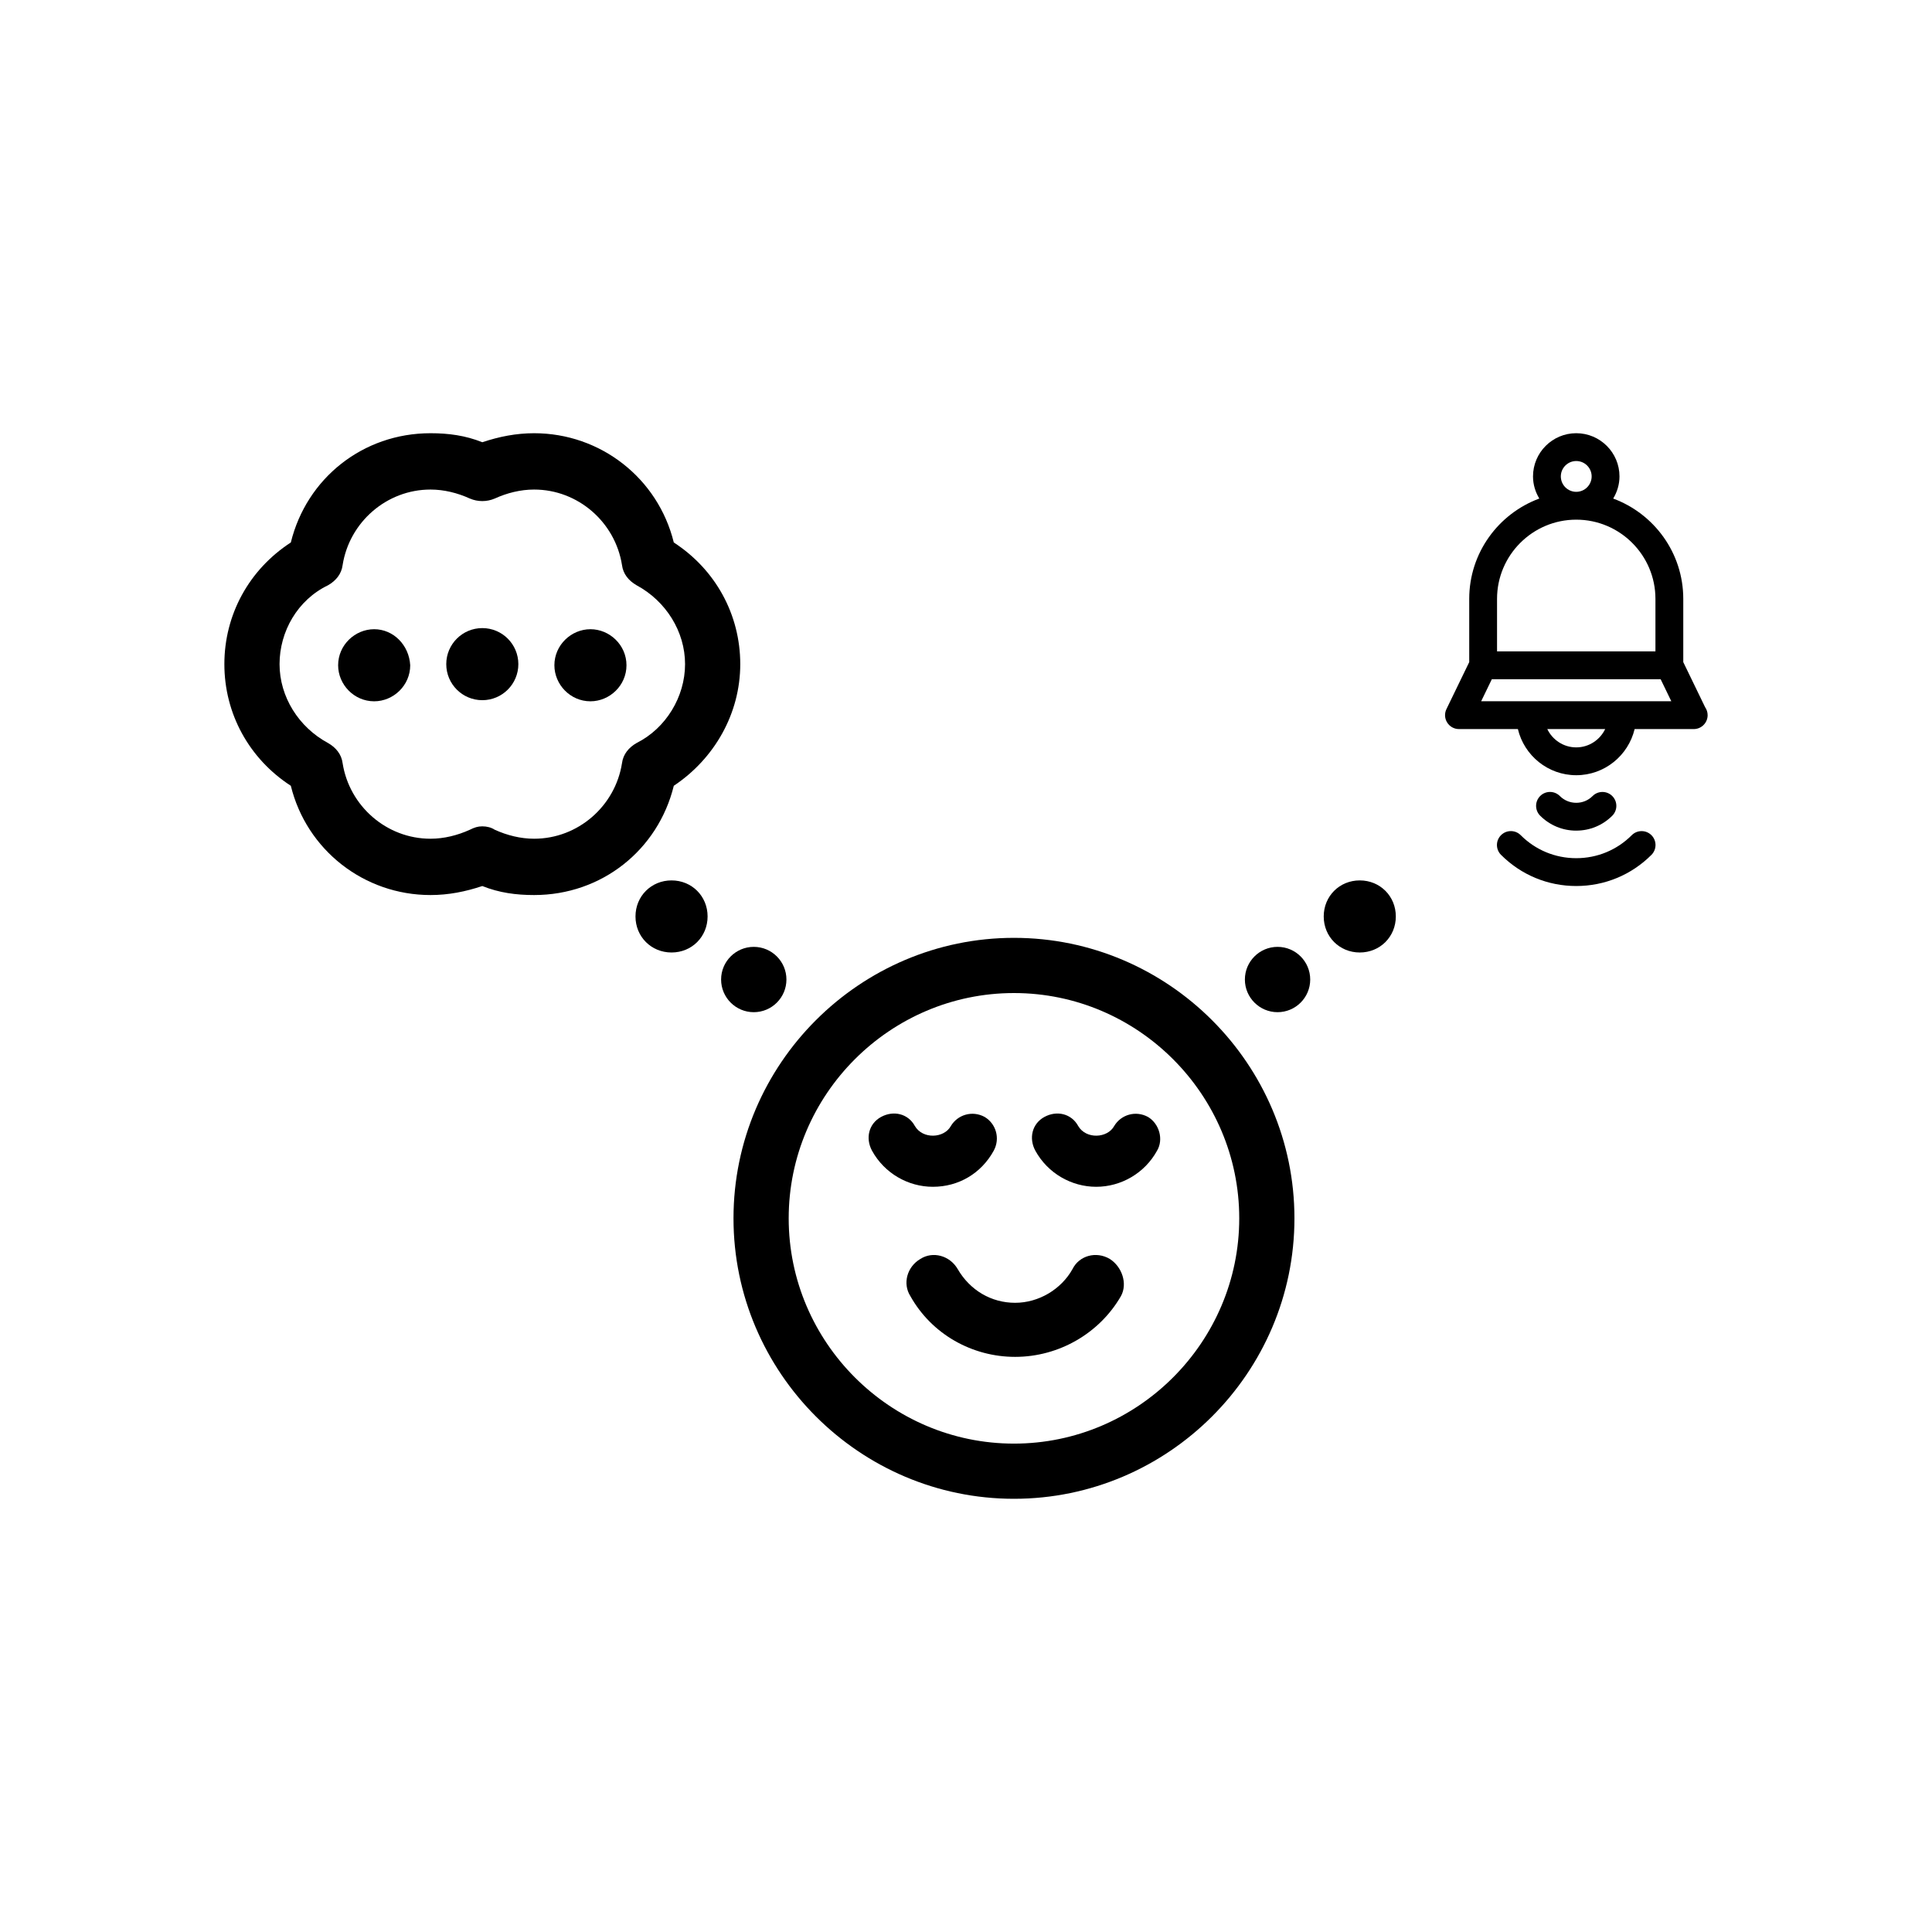 <svg xmlns="http://www.w3.org/2000/svg" xmlns:xlink="http://www.w3.org/1999/xlink" style="isolation:isolate" viewBox="0 0 128 128" width="128px" height="128px"><defs><clipPath id="_clipPath_IdIyoaeYiac7f7aiPnrAGJSSFnQD0RcD"><rect width="128" height="128"/></clipPath></defs><g clip-path="url(#_clipPath_IdIyoaeYiac7f7aiPnrAGJSSFnQD0RcD)"><g><path d=" M 65.835 76.24 C 66.283 75.419 65.984 74.449 65.238 74.001 C 64.417 73.553 63.447 73.851 62.999 74.598 C 62.551 75.419 61.133 75.493 60.611 74.598 C 60.163 73.777 59.193 73.553 58.372 74.001 C 57.551 74.449 57.327 75.419 57.775 76.24 C 58.596 77.732 60.163 78.628 61.805 78.628 C 63.521 78.628 65.014 77.732 65.835 76.24 Z " fill="rgb(0,0,0)"/><path d=" M 76.059 74.001 C 75.238 73.553 74.268 73.851 73.82 74.598 C 73.372 75.419 71.954 75.493 71.432 74.598 C 70.984 73.777 70.014 73.553 69.193 74.001 C 68.372 74.449 68.148 75.419 68.596 76.24 C 69.417 77.732 70.984 78.628 72.626 78.628 C 74.268 78.628 75.835 77.732 76.656 76.24 C 77.103 75.493 76.805 74.449 76.059 74.001 Z " fill="rgb(0,0,0)"/><path d=" M 49.044 44.001 C 49.044 40.717 47.402 37.732 44.641 35.941 C 43.596 31.687 39.79 28.702 35.387 28.702 C 34.193 28.702 33.074 28.926 31.954 29.299 C 30.835 28.851 29.715 28.702 28.521 28.702 C 24.044 28.702 20.312 31.687 19.268 35.941 C 16.506 37.732 14.865 40.717 14.865 44.001 C 14.865 47.284 16.506 50.269 19.268 52.06 C 20.312 56.314 24.118 59.299 28.521 59.299 C 29.715 59.299 30.835 59.075 31.954 58.702 C 33.074 59.15 34.193 59.299 35.387 59.299 C 39.865 59.299 43.596 56.314 44.641 52.06 C 47.327 50.269 49.044 47.284 49.044 44.001 Z  M 42.178 49.225 C 41.656 49.523 41.283 49.971 41.208 50.568 C 40.76 53.404 38.297 55.568 35.387 55.568 C 34.491 55.568 33.596 55.344 32.775 54.971 C 32.551 54.822 32.253 54.747 31.954 54.747 C 31.656 54.747 31.432 54.822 31.133 54.971 C 30.312 55.344 29.417 55.568 28.521 55.568 C 25.611 55.568 23.148 53.404 22.7 50.568 C 22.626 49.971 22.253 49.523 21.73 49.225 C 19.79 48.18 18.521 46.165 18.521 44.001 C 18.521 41.837 19.715 39.747 21.73 38.777 C 22.253 38.478 22.626 38.031 22.7 37.434 C 23.148 34.598 25.611 32.434 28.521 32.434 C 29.417 32.434 30.312 32.657 31.133 33.031 C 31.656 33.254 32.253 33.254 32.775 33.031 C 33.596 32.657 34.491 32.434 35.387 32.434 C 38.297 32.434 40.76 34.598 41.208 37.434 C 41.283 38.031 41.656 38.478 42.178 38.777 C 44.118 39.822 45.387 41.837 45.387 44.001 C 45.387 46.165 44.118 48.254 42.178 49.225 Z " fill="rgb(0,0,0)"/><g><path d=" M 52.103 64.896 C 52.103 63.702 51.133 62.732 49.939 62.732 C 48.745 62.732 47.775 63.702 47.775 64.896 C 47.775 66.09 48.745 67.06 49.939 67.06 C 51.133 67.06 52.103 66.09 52.103 64.896 Z " fill="rgb(0,0,0)"/><path d=" M 44.491 58.329 C 43.148 58.329 42.103 59.374 42.103 60.717 C 42.103 62.06 43.148 63.105 44.491 63.105 C 45.835 63.105 46.88 62.06 46.88 60.717 C 46.88 59.374 45.835 58.329 44.491 58.329 Z " fill="rgb(0,0,0)"/></g><g><path d=" M 82.477 64.896 C 82.477 63.702 83.447 62.732 84.641 62.732 C 85.835 62.732 86.805 63.702 86.805 64.896 C 86.805 66.09 85.835 67.06 84.641 67.06 C 83.447 67.06 82.477 66.09 82.477 64.896 Z " fill="rgb(0,0,0)"/><path d=" M 90.088 58.329 C 91.432 58.329 92.477 59.374 92.477 60.717 C 92.477 62.06 91.432 63.105 90.088 63.105 C 88.745 63.105 87.7 62.06 87.7 60.717 C 87.7 59.374 88.745 58.329 90.088 58.329 Z " fill="rgb(0,0,0)"/></g><path d=" M 67.178 62.135 C 56.954 62.135 48.596 70.493 48.596 80.717 C 48.596 90.941 56.954 99.299 67.178 99.299 C 77.402 99.299 85.76 90.941 85.76 80.717 C 85.76 70.493 77.402 62.135 67.178 62.135 Z  M 67.178 95.643 C 58.969 95.643 52.253 88.926 52.253 80.717 C 52.253 72.508 58.969 65.792 67.178 65.792 C 75.387 65.792 82.103 72.508 82.103 80.717 C 82.103 88.926 75.387 95.643 67.178 95.643 Z " fill="rgb(0,0,0)"/><path d=" M 73.521 83.404 C 72.626 82.881 71.506 83.18 71.059 84.075 C 70.312 85.419 68.82 86.314 67.253 86.314 C 65.685 86.314 64.268 85.493 63.447 84.075 C 62.924 83.18 61.805 82.881 60.984 83.404 C 60.088 83.926 59.79 85.046 60.312 85.866 C 61.73 88.404 64.417 89.896 67.253 89.896 C 70.163 89.896 72.85 88.329 74.268 85.866 C 74.715 85.046 74.342 83.926 73.521 83.404 Z " fill="rgb(0,0,0)"/><path d=" M 24.79 41.687 C 23.521 41.687 22.402 42.732 22.402 44.075 C 22.402 45.344 23.447 46.463 24.79 46.463 C 26.059 46.463 27.178 45.419 27.178 44.075 C 27.103 42.732 26.059 41.687 24.79 41.687 Z " fill="rgb(0,0,0)"/><circle vector-effect="non-scaling-stroke" cx="31.954" cy="44.001" r="2.388" fill="rgb(0,0,0)"/><path d=" M 39.118 41.687 C 37.85 41.687 36.73 42.732 36.73 44.075 C 36.73 45.344 37.775 46.463 39.118 46.463 C 40.387 46.463 41.506 45.419 41.506 44.075 C 41.506 42.732 40.387 41.687 39.118 41.687 Z " fill="rgb(0,0,0)"/><path d=" M 104.43 55.031 C 105.333 55.031 106.181 54.681 106.818 54.043 C 107.177 53.682 107.177 53.099 106.817 52.739 C 106.458 52.38 105.873 52.379 105.513 52.74 C 105.224 53.03 104.84 53.188 104.43 53.188 C 104.02 53.188 103.634 53.029 103.343 52.738 C 102.983 52.378 102.4 52.378 102.04 52.738 C 101.68 53.099 101.68 53.682 102.04 54.042 C 102.678 54.68 103.527 55.032 104.429 55.032 C 104.43 55.031 104.43 55.031 104.43 55.031 Z  M 108.109 55.333 C 107.126 56.316 105.82 56.857 104.43 56.857 L 104.429 56.857 C 103.039 56.857 101.733 56.316 100.75 55.332 C 100.39 54.972 99.807 54.972 99.447 55.332 C 99.086 55.692 99.086 56.275 99.446 56.635 C 100.777 57.968 102.547 58.701 104.429 58.701 L 104.43 58.701 C 106.312 58.701 108.081 57.968 109.412 56.637 C 109.772 56.276 109.772 55.693 109.412 55.333 C 109.052 54.973 108.469 54.973 108.109 55.333 Z  M 112.969 46.855 L 111.521 43.867 L 111.521 39.676 C 111.521 36.628 109.584 34.031 106.878 33.031 C 107.137 32.601 107.295 32.102 107.295 31.565 C 107.295 29.985 106.01 28.701 104.43 28.701 C 102.851 28.701 101.566 29.985 101.566 31.565 C 101.566 32.102 101.724 32.601 101.983 33.03 C 99.278 34.03 97.34 36.628 97.34 39.676 L 97.34 43.867 L 95.831 46.979 C 95.692 47.265 95.71 47.601 95.879 47.869 C 96.047 48.139 96.342 48.303 96.66 48.303 L 100.564 48.303 C 100.981 50.053 102.554 51.36 104.43 51.36 C 106.307 51.36 107.88 50.053 108.298 48.303 L 112.201 48.303 C 112.206 48.303 112.211 48.303 112.214 48.303 C 112.723 48.303 113.135 47.89 113.135 47.381 C 113.134 47.185 113.073 47.004 112.969 46.855 Z  M 104.43 30.544 C 104.993 30.544 105.451 31.001 105.451 31.564 C 105.451 32.127 104.993 32.585 104.43 32.585 C 103.867 32.585 103.409 32.127 103.409 31.564 C 103.409 31.001 103.867 30.544 104.43 30.544 Z  M 99.183 39.676 C 99.183 36.783 101.537 34.429 104.429 34.429 C 107.322 34.429 109.677 36.783 109.677 39.676 L 109.677 43.156 L 99.183 43.156 L 99.183 39.676 Z  M 104.429 49.516 C 103.583 49.516 102.857 49.018 102.512 48.303 L 106.347 48.303 C 106.002 49.018 105.275 49.516 104.429 49.516 Z  M 98.131 46.459 L 98.838 45 L 110.022 45 L 110.728 46.459 L 98.131 46.459 Z " fill="rgb(0,0,0)"/></g></g></svg>